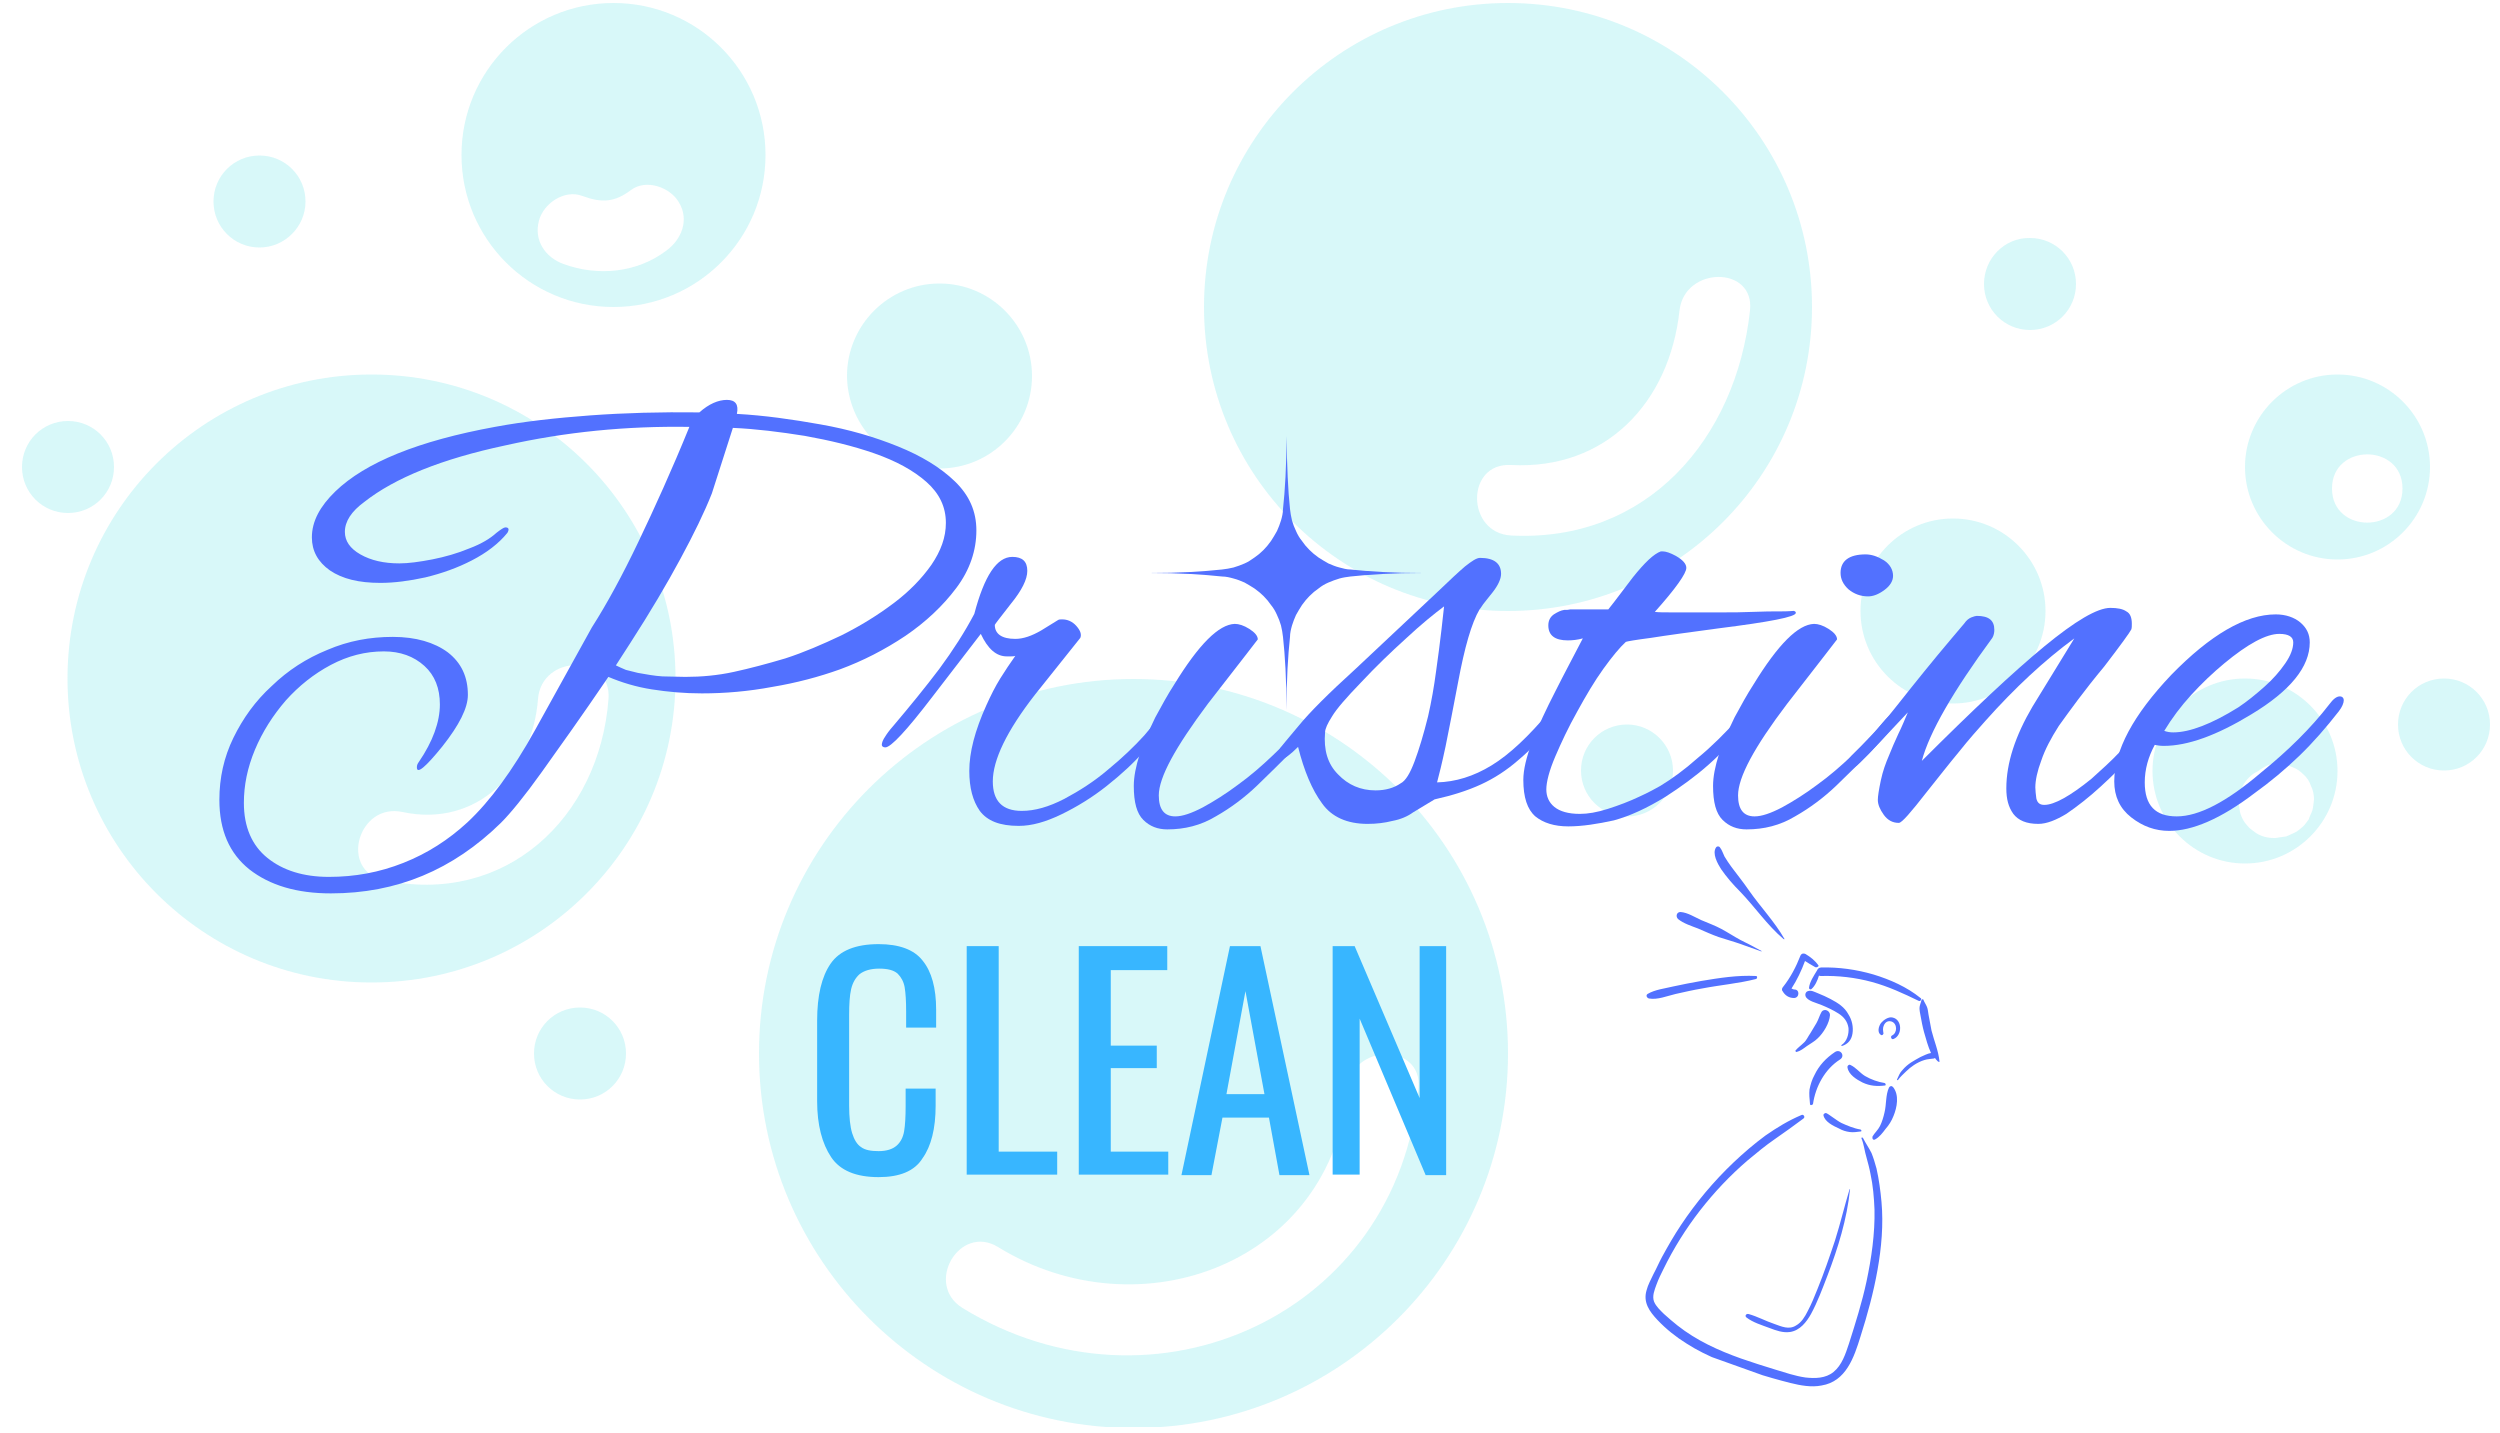 <?xml version="1.0" encoding="utf-8"?>
<!-- Generator: Adobe Illustrator 27.9.0, SVG Export Plug-In . SVG Version: 6.00 Build 0)  -->
<svg version="1.1" id="Layer_1" xmlns="http://www.w3.org/2000/svg" xmlns:xlink="http://www.w3.org/1999/xlink" x="0px" y="0px"
	 viewBox="0 0 500 286.6" style="enable-background:new 0 0 500 286.6;" xml:space="preserve">
<style type="text/css">
	.st0{opacity:0.24;}
	.st1{clip-path:url(#SVGID_00000114047170748538287940000002490925407779551409_);}
	.st2{fill:#5CE1E6;}
	.st3{clip-path:url(#SVGID_00000124877464015123522610000011805338271639632810_);}
	.st4{clip-path:url(#SVGID_00000104668051499166384670000004275760840327219848_);}
	.st5{clip-path:url(#SVGID_00000103963250474611461220000016257998019790032555_);}
	.st6{clip-path:url(#SVGID_00000065791212469041136330000008294042450640902822_);}
	.st7{clip-path:url(#SVGID_00000119077806098492175500000009114097841359755440_);}
	.st8{clip-path:url(#SVGID_00000152957913955891647760000015695016607255734915_);}
	.st9{fill:#5271FF;}
	.st10{clip-path:url(#SVGID_00000142879984025997572400000018396096547694866062_);}
	.st11{fill:#38B6FF;}
</style>
<g transform="matrix(1, 0, 0, 1, 1, 75)" class="st0">
	<g>
		<defs>
			<rect id="SVGID_1_" x="0.3" y="-75.2" width="498.7" height="288"/>
		</defs>
		<clipPath id="SVGID_00000047027193857146186690000004590252040698905009_">
			<use xlink:href="#SVGID_1_"  style="overflow:visible;"/>
		</clipPath>
		<g style="clip-path:url(#SVGID_00000047027193857146186690000004590252040698905009_);">
			<path class="st2" d="M134.1,60.7c0-33.6-27.2-60.8-60.8-60.8c-33.6,0-60.8,27.2-60.8,60.8c0,33.6,27.2,60.8,60.8,60.8
				C106.9,121.5,134.1,94.3,134.1,60.7z M75.7,101c-8.9-1.9-5.1-15.5,3.8-13.6c14.9,3.2,26-8.2,27.1-22.6c0.7-9,14.8-9.1,14.1,0
				C118.9,88.6,100,106.3,75.7,101z"/>
			<g>
				<defs>
					<rect id="SVGID_00000165213332451018488800000014597878588777531053_" x="239" y="-75" width="122.7" height="122.5"/>
				</defs>
				<clipPath id="SVGID_00000170238754249874879780000015558920272997914524_">
					<use xlink:href="#SVGID_00000165213332451018488800000014597878588777531053_"  style="overflow:visible;"/>
				</clipPath>
				<g style="clip-path:url(#SVGID_00000170238754249874879780000015558920272997914524_);">
					<path class="st2" d="M239.8-13.6c0,33.6,27.2,60.8,60.8,60.8c33.6,0,60.8-27.2,60.8-60.8c0-33.6-27.2-60.8-60.8-60.8
						C267-74.4,239.8-47.2,239.8-13.6z M349-12.9c-2.8,25.7-20.6,46.4-47.8,45c-9-0.5-9.1-14.6,0-14.1c19,1,31.7-12.5,33.7-30.9
						C335.9-21.8,350-21.9,349-12.9z"/>
				</g>
			</g>
			<g>
				<defs>
					<rect id="SVGID_00000020392960784038179610000010568024491382105762_" x="149.7" y="59.5" width="152" height="150.9"/>
				</defs>
				<clipPath id="SVGID_00000164514658765788810300000017828811056819940536_">
					<use xlink:href="#SVGID_00000020392960784038179610000010568024491382105762_"  style="overflow:visible;"/>
				</clipPath>
				<g style="clip-path:url(#SVGID_00000164514658765788810300000017828811056819940536_);">
					<path class="st2" d="M300.6,135.7c0-41.4-33.6-74.9-74.9-74.9c-41.4,0-74.9,33.6-74.9,74.9s33.6,74.9,74.9,74.9
						C267.1,210.6,300.6,177,300.6,135.7z M191.5,186.6c-7.7-4.8-0.6-16.9,7.1-12.2c28.4,17.5,66.8,3.2,70-31.8c0.8-9,14.9-9,14.1,0
						C278.6,187.8,229.8,210.1,191.5,186.6z"/>
				</g>
			</g>
			<g>
				<defs>
					<rect id="SVGID_00000150798215481562954740000006168965914663529622_" x="91" y="-75" width="61.3" height="62.5"/>
				</defs>
				<clipPath id="SVGID_00000125570632859129933430000014746876426014575745_">
					<use xlink:href="#SVGID_00000150798215481562954740000006168965914663529622_"  style="overflow:visible;"/>
				</clipPath>
				<g style="clip-path:url(#SVGID_00000125570632859129933430000014746876426014575745_);">
					<path class="st2" d="M152.1-44c0-16.8-13.6-30.4-30.4-30.4c-16.8,0-30.4,13.6-30.4,30.4s13.6,30.4,30.4,30.4
						C138.5-13.6,152.1-27.2,152.1-44z M111.7-22.2c-3.6-1.3-6-4.7-4.9-8.7c0.9-3.4,5.1-6.3,8.7-4.9c3.8,1.4,6.4,1.3,9.7-1.2
						c3.1-2.3,7.9-0.5,9.6,2.5c2.1,3.5,0.5,7.4-2.5,9.6C126.4-20.4,118.5-19.7,111.7-22.2z"/>
				</g>
			</g>
			<path class="st2" d="M395.8-18.2c0,5.1,4.1,9.2,9.2,9.2c5.1,0,9.2-4.1,9.2-9.2c0-5.1-4.1-9.2-9.2-9.2
				C399.9-27.5,395.8-23.3,395.8-18.2z"/>
			<path class="st2" d="M60.1-34.7c0-5.1-4.1-9.2-9.2-9.2c-5.1,0-9.2,4.1-9.2,9.2c0,5.1,4.1,9.2,9.2,9.2
				C55.9-25.5,60.1-29.6,60.1-34.7z"/>
			<path class="st2" d="M478.6,69.9c0,5.1,4.1,9.2,9.2,9.2c5.1,0,9.2-4.1,9.2-9.2s-4.1-9.2-9.2-9.2
				C482.7,60.7,478.6,64.8,478.6,69.9z"/>
			<path class="st2" d="M324.4,69.9c-5.1,0-9.2,4.1-9.2,9.2c0,5.1,4.1,9.2,9.2,9.2c5.1,0,9.2-4.1,9.2-9.2
				C333.6,74.1,329.5,69.9,324.4,69.9z"/>
			<path class="st2" d="M124.2,135.7c0-5.1-4.1-9.2-9.2-9.2s-9.2,4.1-9.2,9.2c0,5.1,4.1,9.2,9.2,9.2S124.2,140.8,124.2,135.7z"/>
			<path class="st2" d="M21.8,18.4c0-5.1-4.1-9.2-9.2-9.2s-9.2,4.1-9.2,9.2s4.1,9.2,9.2,9.2S21.8,23.5,21.8,18.4z"/>
			<path class="st2" d="M389.6,28.7c-10.2,0-18.5,8.3-18.5,18.5s8.3,18.5,18.5,18.5c10.2,0,18.5-8.3,18.5-18.5
				S399.8,28.7,389.6,28.7z"/>
			<path class="st2" d="M448,18.4c0,10.2,8.3,18.5,18.5,18.5S485,28.6,485,18.4s-8.3-18.5-18.5-18.5S448,8.2,448,18.4z M479.5,22.7
				c0,9.1-14.1,9.1-14.1,0C465.4,13.6,479.5,13.6,479.5,22.7z"/>
			<path class="st2" d="M448,60.7c-10.2,0-18.5,8.3-18.5,18.5c0,10.2,8.3,18.5,18.5,18.5c10.2,0,18.5-8.3,18.5-18.5
				C466.5,69,458.2,60.7,448,60.7z M457.4,78.4c0.9,0.3,1.6,0.8,2.3,1.5c0.7,0.6,1.2,1.4,1.5,2.3c0.4,0.8,0.6,1.7,0.6,2.7
				c0,0.3-0.1,0.6-0.1,0.9c0-0.1-0.1,0.9-0.2,1.1c0,0,0,0.1,0,0.1c-0.2,0.6-0.5,1.1-0.7,1.7l0,0l0,0.1c0,0,0,0,0,0
				c-0.4,0.5-0.7,1-1.1,1.4c0,0-0.1,0.1-0.1,0.1c-0.1,0.1-1,0.9-1.6,1.2c-0.3,0.1-0.8,0.4-0.9,0.4c-0.2,0.1-0.6,0.3-0.9,0.4
				c0,0-0.1,0-0.1,0c-0.6,0.1-1.3,0.2-2,0.3c-0.1,0-0.2,0-0.3,0c-1.3,0-2.5-0.3-3.6-1c-0.5-0.4-1-0.7-1.4-1.1
				c-0.9-0.9-1.5-1.9-1.8-3.1c-0.1-0.6-0.2-1.2-0.3-1.9c0-1,0.2-1.9,0.6-2.7c0.3-0.9,0.8-1.6,1.5-2.3c0.5-0.5,1-0.9,1.7-1.2
				c0.8-0.6,1.6-1.1,2.5-1.4c0.6-0.1,1.2-0.2,1.9-0.2C455.6,77.8,456.5,78,457.4,78.4z"/>
			<path class="st2" d="M186.9,18.7c10.2,0,18.5-8.3,18.5-18.5c0-10.2-8.3-18.5-18.5-18.5c-10.2,0-18.5,8.3-18.5,18.5
				C168.5,10.4,176.8,18.7,186.9,18.7z"/>
		</g>
	</g>
</g>
<g>
	<defs>
		<rect id="SVGID_00000049939528335323814060000003466746800990162327_" x="328" y="169.2" width="61.3" height="109.3"/>
	</defs>
	<clipPath id="SVGID_00000110446469636548885140000005107850111026039697_">
		<use xlink:href="#SVGID_00000049939528335323814060000003466746800990162327_"  style="overflow:visible;"/>
	</clipPath>
	<g style="clip-path:url(#SVGID_00000110446469636548885140000005107850111026039697_);">
		<g>
			<defs>
				
					<rect id="SVGID_00000114074292938698407920000013168400728221717169_" x="305.7" y="192.4" transform="matrix(0.337 -0.942 0.942 0.337 23.551 482.21)" width="97" height="64"/>
			</defs>
			<clipPath id="SVGID_00000023982539049660976200000013142247202139852700_">
				<use xlink:href="#SVGID_00000114074292938698407920000013168400728221717169_"  style="overflow:visible;"/>
			</clipPath>
			<g style="clip-path:url(#SVGID_00000023982539049660976200000013142247202139852700_);">
				<g>
					<defs>
						
							<rect id="SVGID_00000109719503470582875290000007630624449657468305_" x="305.5" y="192.3" transform="matrix(0.337 -0.942 0.942 0.337 23.465 481.942)" width="97" height="64"/>
					</defs>
					<clipPath id="SVGID_00000111193750526440050760000008501981307899315388_">
						<use xlink:href="#SVGID_00000109719503470582875290000007630624449657468305_"  style="overflow:visible;"/>
					</clipPath>
					<g style="clip-path:url(#SVGID_00000111193750526440050760000008501981307899315388_);">
						<path class="st9" d="M362,220.8c-0.1-1-0.2-2-0.1-2.9c0.2-1,0.5-2,1-2.9c0.9-1.9,2.3-3.4,4.1-4.6c1.1-0.7,2.1,0.8,1,1.5
							c-3,1.9-4.9,5.4-5.4,8.9C362.4,221.1,362,221.1,362,220.8z M378.6,217.4c1.3,1.6,0.8,4.1,0.1,5.8c-0.4,1-0.9,1.8-1.6,2.6
							c-0.6,0.8-1.2,1.6-2.1,2.1c-0.4,0.2-0.6-0.2-0.5-0.6c0.4-0.7,1.1-1.3,1.5-2.1c0.4-0.8,0.7-1.8,0.9-2.7c0.4-1.6,0.2-3.5,0.9-5
							C378,217.2,378.3,217.1,378.6,217.4z M369.9,237.9c0-0.1,0.2-0.1,0.1,0c-0.6,5.9-2.4,11.7-4.5,17.2c-1,2.6-2,5.3-3.3,7.7
							c-0.9,1.6-2.2,3.3-4.2,3.6c-1.4,0.2-2.8-0.3-4.1-0.8c-1.6-0.6-3.3-1.1-4.6-2.1c-0.4-0.3-0.1-0.8,0.4-0.7
							c1.8,0.5,3.4,1.4,5.2,2c1.4,0.5,2.9,1.2,4.3,0.3c1.1-0.6,1.8-1.8,2.3-2.8c0.8-1.5,1.4-3,2-4.5c1.3-3.2,2.4-6.4,3.5-9.7
							C368.1,244.6,368.9,241.2,369.9,237.9z M334.6,197.3c1.9-0.4,3.8-0.8,5.6-1.1c3.6-0.6,7.3-1.2,11-1c0.3,0,0.3,0.5,0,0.6
							c-3.5,0.9-7.2,1.2-10.8,1.9c-1.8,0.3-3.5,0.7-5.3,1.1c-1.7,0.4-3.6,1.2-5.3,0.9c-0.4-0.1-0.7-0.6-0.3-0.9
							C331,197.9,333,197.7,334.6,197.3z M344.3,185.8c1.3,0.7,2.5,1.5,3.8,2.2c1.4,0.7,2.8,1.4,4.2,2.2c0,0,0,0.1,0,0.1
							c-1.4-0.5-2.8-1-4.2-1.5c-1.4-0.5-2.9-0.9-4.4-1.4c-1.4-0.5-2.7-1.1-4.1-1.7c-1.3-0.5-2.9-1-4-1.9c-0.5-0.5-0.3-1.4,0.5-1.4
							c1.4,0.1,2.8,1,4.1,1.6C341.6,184.6,343,185.1,344.3,185.8z M356.7,187.8c-3.3-2.8-5.7-6.4-8.7-9.5c-1.4-1.4-2.7-2.9-3.8-4.5
							c-0.7-1.1-1.8-3.1-1-4.3c0.2-0.3,0.6-0.3,0.8,0c0.4,0.5,0.6,1.2,0.9,1.8c0.4,0.7,0.9,1.4,1.4,2.1c1.2,1.6,2.4,3.1,3.5,4.7
							c2.3,3.3,5.1,6.2,7.1,9.7C357,187.8,356.8,187.9,356.7,187.8z M363,193.4c-0.7-0.4-1.4-0.8-2-1.2c-0.7,1.9-1.6,3.8-2.7,5.5
							c0.2,0.1,0.4,0.2,0.6,0.2c1.1,0,1,1.7-0.1,1.7c-1,0-1.8-0.5-2.3-1.4c-0.2-0.2-0.1-0.6,0.1-0.8c1.5-1.9,2.6-4,3.5-6.3
							c0.2-0.4,0.6-0.5,1-0.3c1,0.6,1.9,1.3,2.6,2.3C363.8,193.3,363.3,193.6,363,193.4z M362.1,206.6c0.4-0.7,0.8-1.3,1.2-2
							c0.4-0.7,0.6-1.5,1-2.2c0.5-0.8,1.7-0.3,1.7,0.6c-0.1,1.6-1.3,3.6-2.5,4.7c-0.6,0.6-1.4,1-2.1,1.5c-0.7,0.5-1.3,1-2.1,1.2
							c-0.1,0-0.3-0.2-0.2-0.3c0.5-0.6,1.1-1,1.6-1.5C361.3,208.1,361.6,207.3,362.1,206.6z M376.2,207c-0.8-0.5-0.5-1.7,0-2.4
							c0.5-0.6,1.5-1.3,2.3-1.1c2,0.4,2,3.6,0.2,4.3c-0.4,0.2-0.7-0.5-0.3-0.7c1.1-0.5,1.1-2.4-0.1-2.8c-0.7-0.2-1.2,0.1-1.5,0.7
							c-0.3,0.6-0.2,1.1-0.1,1.7C376.6,207,376.4,207.1,376.2,207z M361.1,199.2c-0.1-0.3,0-0.7,0.3-0.9c0.8-0.4,1.5,0.1,2.3,0.4
							c0.8,0.3,1.6,0.7,2.4,1.1c1.5,0.8,2.8,1.6,3.6,3.1c0.7,1.1,1,2.5,0.8,3.8c-0.2,1.3-0.9,2.1-2.1,2.5c-0.1,0-0.2-0.1-0.1-0.2
							c1.1-0.7,1.5-2.2,1.4-3.4c-0.2-1.3-0.9-2.2-2-2.9c-1.1-0.7-2.2-1.2-3.4-1.7C363.4,200.6,361.4,200.2,361.1,199.2z
							 M383.8,200.2c-3.1-1.5-6.1-2.9-9.4-3.8c-3.3-0.9-6.8-1.3-10.2-1.2c-0.1,0-0.3,0-0.4-0.1c-0.3,1-0.8,2.1-1.5,2.7
							c-0.2,0.2-0.5,0-0.5-0.2c0.1-1.2,1-2.5,1.6-3.5c0.1-0.3,0.4-0.6,0.8-0.6c3.5-0.1,7.1,0.4,10.5,1.4c3.3,1,6.7,2.5,9.4,4.7
							C384.4,199.7,384.2,200.3,383.8,200.2z M387.5,212.2c-0.2-0.2-0.4-0.4-0.5-0.6c-0.1,0-0.1,0.1-0.2,0.1
							c-0.6,0.1-1.3,0.1-1.9,0.3c-0.7,0.2-1.5,0.6-2.1,1c-0.6,0.4-1.1,0.8-1.6,1.3c-0.5,0.5-1.2,1.1-1.6,1.7c-0.1,0.1-0.2,0-0.2-0.1
							c0.4-0.8,0.5-1.3,1.1-1.9c0.5-0.6,1.1-1.1,1.7-1.5c0.6-0.4,1.2-0.7,1.9-1.1c0.7-0.3,1.4-0.7,2.1-0.8c-0.6-1.3-1-2.8-1.4-4.2
							c-0.3-1.1-0.5-2.2-0.7-3.3c-0.1-0.5-0.2-1-0.2-1.5c0-0.5,0.3-1.1,0.4-1.6c0.1-0.2,0.4-0.2,0.4,0c0.2,0.5,0.5,0.9,0.7,1.4
							c0.2,0.5,0.2,1,0.3,1.5c0.2,1.1,0.4,2.1,0.6,3.2c0.5,2,1.4,4.1,1.6,6.2C388.1,212.3,387.7,212.5,387.5,212.2z M377,217.1
							c-1.6,0.2-3,0.1-4.5-0.6c-1.2-0.6-2.8-1.6-3-3c-0.1-0.3,0.3-0.7,0.6-0.5c1.1,0.5,1.9,1.6,2.9,2.2c1.2,0.7,2.6,1.2,3.9,1.4
							C377.2,216.7,377.2,217.1,377,217.1z M372.1,226.3c-0.7,0.1-1.5,0.2-2.2,0.1c-0.7-0.1-1.4-0.3-2.1-0.7
							c-1.1-0.5-2.8-1.3-3.1-2.6c-0.1-0.3,0.3-0.5,0.5-0.5c0.5,0.2,0.9,0.6,1.4,0.9c0.6,0.4,1.1,0.8,1.7,1.1
							c1.1,0.5,2.5,1.1,3.8,1.3C372.3,226,372.4,226.3,372.1,226.3z M330.7,254.8c-0.5,1.1-1.1,2.1-1.4,3.3
							c-0.7,2.4,0.6,4.2,2.2,5.9c1.7,1.8,3.7,3.4,5.8,4.7c4.2,2.7,9,4.4,13.7,5.9c2.3,0.7,4.7,1.4,7.1,2c2,0.5,4.2,0.9,6.2,0.5
							c4.9-0.8,6.5-5.6,7.8-9.8c1.4-4.4,2.6-8.8,3.4-13.3s1.2-9.1,0.8-13.6c-0.2-2.2-0.5-4.5-1-6.7c-0.3-1.1-0.6-2.1-1-3.1
							c-0.5-1-1.2-2-1.7-3c-0.1-0.2-0.4-0.1-0.3,0.1c0.5,1.2,0.6,2.5,1,3.8c0.3,1.1,0.6,2.2,0.8,3.3c0.5,2.3,0.7,4.7,0.8,7.1
							c0.1,4.8-0.6,9.7-1.6,14.4c-0.9,4.2-2.2,8.3-3.5,12.4c-0.7,2.1-1.4,4.3-3.1,5.7c-1.6,1.3-3.7,1.3-5.6,1.1
							c-2.1-0.3-4.1-1-6.1-1.6c-2.3-0.7-4.5-1.4-6.8-2.2c-4.5-1.6-8.9-3.6-12.7-6.6c-0.9-0.7-1.8-1.5-2.7-2.3
							c-0.7-0.7-1.6-1.5-2-2.5c-0.4-1.1,0.1-2.3,0.5-3.4c0.4-1.1,0.9-2.1,1.4-3.1c2-4.1,4.5-8.1,7.3-11.7c2.8-3.6,6-7,9.5-10
							c1.8-1.5,3.6-3,5.5-4.3c1.9-1.3,3.8-2.7,5.7-4.1c0.4-0.3,0-0.9-0.4-0.7c-2.6,1.1-4.9,2.5-7.2,4.1c-2.3,1.7-4.4,3.5-6.4,5.4
							c-4,3.8-7.5,8-10.5,12.5c-1.4,2.1-2.6,4.2-3.8,6.4C331.8,252.5,331.3,253.7,330.7,254.8"/>
					</g>
				</g>
			</g>
		</g>
	</g>
</g>
<g>
	<g transform="translate(28.675, 198.477)">
		<g>
			<path class="st9" d="M37.5-19.8c-6.8,0-12.2-1.6-16.3-4.8c-4-3.2-6-7.8-6-13.9c0-4.4,0.9-8.5,2.8-12.4c1.9-3.9,4.4-7.4,7.7-10.4
				c3.2-3.1,6.9-5.5,11.1-7.2c4.2-1.8,8.5-2.6,13.1-2.6c4.6,0,8.3,1.1,11,3.1c2.7,2.1,4,4.9,4,8.5c0,2.6-1.7,6-5.1,10.3
				c-3.4,4.2-5.1,5.6-5.1,4.2c0-0.4,0.1-0.7,0.4-1.1c2.8-4.1,4.2-8,4.2-11.5c0-3.2-1-5.8-3.1-7.7c-2.1-1.9-4.8-2.9-8.1-2.9
				c-3.7,0-7.2,0.9-10.6,2.7c-3.4,1.8-6.4,4.2-9,7.1c-2.6,3-4.7,6.3-6.2,9.9c-1.5,3.6-2.2,7.1-2.2,10.6c0,4.8,1.6,8.5,4.7,11
				c3.1,2.5,7.2,3.8,12.3,3.8c5.2,0,10.1-0.9,14.9-2.8c4.8-1.9,9-4.6,12.8-8.1c4.5-4.2,9-10.3,13.5-18.4l11.4-20.6
				c3-4.7,6.1-10.4,9.3-17.1c3.2-6.7,6.7-14.4,10.2-23c-12.6-0.2-24.8,1-36.8,3.7c-12.7,2.7-22.1,6.5-28.2,11.3
				c-2.6,1.9-3.9,3.9-3.9,6c0,1.8,1,3.3,3.1,4.5c2.1,1.2,4.7,1.8,7.8,1.8c1.8,0,4-0.3,6.6-0.8c2.5-0.5,5-1.2,7.4-2.2
				c2.4-0.9,4.2-2,5.4-3.1c0.9-0.7,1.5-1.1,1.8-1.1c0.7,0,0.8,0.4,0.4,1.1c-1.8,2.2-4.2,4-7.1,5.5c-2.9,1.5-6,2.6-9.3,3.4
				c-3.2,0.7-6.2,1.1-9,1.1c-4.3,0-7.6-0.8-10.1-2.5c-2.4-1.7-3.6-3.9-3.6-6.6c0-3.2,1.6-6.2,4.7-9.2c6-5.8,16.6-10.1,31.9-12.9
				c5.9-1.1,12.3-1.8,19.1-2.3c6.8-0.5,14.1-0.7,21.8-0.6c1.9-1.7,3.8-2.5,5.5-2.5s2.4,0.9,2,2.8c5.5,0.3,11.1,1.1,16.7,2.1
				c5.7,1,10.8,2.5,15.5,4.4c4.7,1.9,8.5,4.2,11.4,7c2.9,2.8,4.3,6,4.3,9.8c0,4-1.3,7.9-4,11.5c-2.7,3.6-6.1,6.8-10.2,9.6
				c-4.2,2.8-8.5,5-13.1,6.7c-4.2,1.5-8.7,2.7-13.5,3.5c-4.8,0.9-9.5,1.3-14.1,1.3c-3.5,0-6.8-0.3-10-0.8c-3.2-0.5-6.1-1.4-8.7-2.5
				c-5.3,7.8-9.8,14.1-13.3,19c-3.5,4.9-6.3,8.3-8.2,10.2C61.9-24.5,50.7-19.8,37.5-19.8z M108.4-63.1c3.2,0,6.5-0.3,9.7-1
				c3.2-0.7,6.6-1.6,10.3-2.7c3.7-1.2,7.4-2.8,11.2-4.6c3.8-1.9,7.2-4,10.4-6.4c3.2-2.4,5.7-5,7.6-7.7c1.9-2.8,2.9-5.5,2.9-8.4
				c0-3.2-1.3-5.9-3.9-8.2c-2.6-2.3-6.1-4.2-10.4-5.7c-4.3-1.5-8.9-2.6-13.9-3.5c-5-0.8-9.8-1.4-14.4-1.6l-4.2,13.1
				c-1.5,3.8-3.6,8.1-6.3,13.1c-2.7,5-6,10.6-10,16.8l-2.9,4.5c0.6,0.3,1.3,0.6,2,0.9c0.8,0.2,1.6,0.4,2.4,0.6
				c1.7,0.3,3.3,0.6,4.9,0.7C105.3-63.2,106.8-63.1,108.4-63.1z"/>
		</g>
	</g>
</g>
<g>
	<g transform="translate(132.76, 198.477)">
		<g>
			<path class="st9" d="M71-33.3c-3.8,0-6.3-1-7.8-3c-1.4-2-2.1-4.6-2.1-8c0-3.7,1.1-8,3.4-13.1c0.9-2,1.8-3.8,2.8-5.4
				c1-1.6,2-3.1,3-4.5c-0.3,0.1-0.7,0.1-0.9,0.1c-0.3,0-0.5,0-0.8,0c-2.1,0-3.8-1.5-5.2-4.5l-9.7,12.6C48.5-52.3,45.4-49,44.3-49
				c-0.4,0-0.7-0.2-0.7-0.5c0-0.4,0.2-1,0.7-1.7c0.3-0.5,0.8-1.2,1.6-2.1c3.3-3.9,6.4-7.7,9.2-11.4c2.8-3.8,5.1-7.4,7-11
				c2-7.6,4.5-11.4,7.6-11.4c2,0,3,0.9,3,2.8c0,1.7-1.1,3.9-3.3,6.6c-2.1,2.7-3.2,4.1-3.2,4.2c0,1.8,1.4,2.8,4.1,2.8
				c1.6,0,3.3-0.6,5.2-1.7l3.4-2.1c0.2-0.1,0.4-0.1,0.8-0.1c1,0,2,0.4,2.8,1.3c0.8,0.9,1.1,1.7,0.8,2.4l-9.1,11.4
				c-5.6,7.2-8.4,13-8.4,17.3c0,3.9,1.9,5.9,5.8,5.9c2.6,0,5.4-0.8,8.5-2.4c3-1.6,6-3.5,8.8-5.9c2.8-2.3,5.2-4.6,7.2-6.8l3.1-3.7
				c0.2-0.2,0.4-0.4,0.7-0.6c0.3-0.3,0.5-0.4,0.6-0.4c0.6,0,0.9,0.3,0.9,0.9c0,0.2-0.1,0.5-0.3,0.9c-0.2,0.4-0.5,0.9-0.9,1.4
				L96-48.2c-2,2.3-4.5,4.6-7.4,6.9c-2.9,2.3-6,4.2-9.1,5.7C76.4-34.1,73.6-33.3,71-33.3z"/>
		</g>
	</g>
</g>
<g>
	<g transform="translate(171.558, 198.477)">
		<g>
			<path class="st9" d="M86.2-79.2c-1.5,0-2.8-0.5-3.9-1.4c-1.1-1-1.6-2.1-1.6-3.3c0-2.4,1.7-3.7,5-3.7c1.2,0,2.4,0.4,3.7,1.2
				c1.2,0.8,1.8,1.9,1.8,3.1c0,1-0.6,2-1.7,2.8C88.3-79.6,87.2-79.2,86.2-79.2z M61.9-32.6c-1.9,0-3.5-0.6-4.8-1.9
				c-1.3-1.3-1.9-3.5-1.9-6.8c0-1.8,0.4-3.9,1.2-6.4c0.8-2.4,1.9-4.8,3.1-7.3c1.3-2.4,2.5-4.6,3.8-6.6c4.9-8,8.9-12,12.1-12.1
				c0.8,0,1.8,0.3,2.9,1c1.1,0.7,1.7,1.4,1.7,2.1c0,0-3.3,4.3-10,12.9C63.5-49,60.2-43,60.2-39.4c0,2.8,1.1,4.2,3.3,4.2
				c1.4,0,3.2-0.6,5.5-1.8c2.2-1.2,4.6-2.7,7-4.5c2.5-1.8,4.8-3.8,7-5.9c2.2-2.1,4.1-4,5.5-5.8c0.9-1.1,1.6-1.9,2.3-2.4
				c0.7-0.4,1.1-0.7,1.2-0.7c0.3,0,0.5,0.3,0.5,0.8c0,0.4-0.5,1.3-1.5,2.6c-1,1.3-2.4,2.8-4.1,4.6c-2.1,2.1-4.4,4.4-7,6.9
				c-2.5,2.4-5.3,4.5-8.3,6.2C68.6-33.4,65.4-32.6,61.9-32.6z"/>
		</g>
	</g>
</g>
<g>
	<g transform="translate(193.813, 198.477)">
		<g>
			<path class="st9" d="M79.7-33.7c-4.1,0-7.2-1.4-9.1-4.1c-2-2.7-3.6-6.5-4.8-11.3c-1.6,1.6-2.7,2.4-3.3,2.4
				c-0.4,0-0.6-0.4-0.6-1.1c0-0.5,0.2-1,0.6-1.4c0,0,1.1-1.4,3.4-4.1c2.2-2.7,6-6.5,11.4-11.4l16.5-15.5c2.3-2.2,4.1-3.9,5.4-5
				c1.4-1.1,2.3-1.7,3-1.7c2.8,0,4.2,1.1,4.2,3.2c0,1-0.6,2.3-1.7,3.7c-0.9,1.1-1.5,1.9-1.9,2.4c-0.4,0.6-0.6,0.9-0.7,1
				c-1.6,2.7-3,7.6-4.3,14.6c-1,5.2-1.8,9.4-2.5,12.8c-0.7,3.3-1.3,5.7-1.7,7.2c3.7-0.1,7.3-1.2,10.9-3.4c3.6-2.2,7.4-5.8,11.6-10.8
				c0.2-0.2,0.4-0.4,0.8-0.8c0.3-0.3,0.7-0.5,1-0.5c0.5,0,0.8,0.2,0.8,0.6c0,0.4-0.1,0.9-0.4,1.3c-0.3,0.4-0.5,0.8-0.8,1.2
				c-2.7,3.2-5.2,5.9-7.6,7.9c-2.4,2.1-4.9,3.7-7.5,4.9c-2.6,1.2-5.7,2.2-9.3,3L88.8-36c-1.1,0.8-2.5,1.4-4.1,1.7
				C83.1-33.9,81.5-33.7,79.7-33.7z M81.3-40.4c2,0,3.7-0.5,5-1.4c1-0.5,1.9-2,2.8-4.4c0.9-2.4,1.8-5.4,2.7-9c0.7-3.1,1.2-6,1.6-9
				c0.4-2.9,0.8-5.8,1.1-8.5l0.5-4.5c-2,1.5-4.6,3.6-7.6,6.4c-3.1,2.8-6.1,5.7-9,8.8c-3,3.1-4.9,5.3-5.8,6.8
				c-0.9,1.4-1.4,2.5-1.4,3.2c-0.3,3.5,0.5,6.3,2.6,8.4C75.8-41.5,78.3-40.4,81.3-40.4z"/>
		</g>
	</g>
</g>
<g>
	<g transform="translate(229.165, 198.477)">
		<g>
			<path class="st9" d="M84.5-33.2c-2.8,0-5-0.7-6.6-2c-1.6-1.4-2.4-3.8-2.4-7.3c0-2,0.6-4.6,1.8-7.7c1.2-3.1,2.8-6.5,4.6-10
				c1.8-3.6,3.7-7.1,5.5-10.6c-1.1,0.3-2.1,0.4-3,0.4c-2.6,0-3.9-1-3.9-3c0-1,0.4-1.7,1.1-2.2c0.8-0.5,1.4-0.8,2.1-0.9
				c0,0,0.1,0,0.3,0c0.2,0,0.5,0,0.9-0.1h7.6c1.6-2,3.2-4.2,4.9-6.4c2.4-3,4.2-4.7,5.6-5.2h0.4c0.6,0,1.5,0.3,2.6,0.9
				c1.4,0.8,2.1,1.6,2.1,2.4c0,1.1-2.1,4.1-6.3,8.8c0.8,0.1,1.9,0.1,3.4,0.1c1.5,0,3.3,0,5.5,0c1,0,2.5,0,4.5,0c2,0,4,0,6.2-0.1
				c2.2-0.1,4-0.1,5.6-0.1c1.6,0,2.5-0.1,2.6-0.1c0.3,0.1,0.4,0.2,0.4,0.4c0,0.8-5.2,1.8-15.5,3.1c-5.9,0.8-10.4,1.4-13.5,1.9
				c-3.1,0.4-4.8,0.7-5,0.8c-1.2,1.1-2.7,2.9-4.5,5.4c-1.8,2.5-3.5,5.4-5.2,8.5c-1.8,3.2-3.2,6.2-4.4,9c-1.2,2.8-1.8,5.1-1.8,6.6
				c0,1.4,0.5,2.6,1.6,3.5c1.1,0.9,2.8,1.4,5.1,1.4c1.6,0,3.4-0.3,5.6-1c2.2-0.7,4.3-1.5,6.2-2.4c2-0.9,3.4-1.7,4.3-2.2
				c2.3-1.4,4.8-3.2,7.5-5.6c2.8-2.3,5.5-5,8.2-8c1.2-1.2,2.1-1.8,2.5-1.8c0.3,0,0.4,0.2,0.4,0.5c0,0.7-0.7,1.8-2,3.4
				c-2.1,2.5-4.4,5-7,7.3c-2.6,2.3-5.5,4.4-8.6,6.4c-3.6,2.2-7,3.8-10.3,4.7C90.4-33.7,87.3-33.2,84.5-33.2z"/>
		</g>
	</g>
</g>
<g>
	<g transform="translate(258.411, 198.477)">
		<g>
			<path class="st9" d="M115.2-79.2c-1.5,0-2.8-0.5-3.9-1.4c-1.1-1-1.6-2.1-1.6-3.3c0-2.4,1.7-3.7,5-3.7c1.2,0,2.4,0.4,3.7,1.2
				c1.2,0.8,1.8,1.9,1.8,3.1c0,1-0.6,2-1.7,2.8C117.3-79.6,116.2-79.2,115.2-79.2z M90.9-32.6c-1.9,0-3.5-0.6-4.8-1.9
				c-1.3-1.3-1.9-3.5-1.9-6.8c0-1.8,0.4-3.9,1.2-6.4c0.8-2.4,1.9-4.8,3.1-7.3c1.3-2.4,2.5-4.6,3.8-6.6c4.9-8,8.9-12,12.1-12.1
				c0.8,0,1.8,0.3,2.9,1c1.1,0.7,1.7,1.4,1.7,2.1c0,0-3.3,4.3-10,12.9C92.4-49,89.2-43,89.2-39.4c0,2.8,1.1,4.2,3.3,4.2
				c1.4,0,3.2-0.6,5.5-1.8c2.2-1.2,4.6-2.7,7-4.5c2.5-1.8,4.8-3.8,7-5.9c2.2-2.1,4.1-4,5.5-5.8c0.9-1.1,1.6-1.9,2.3-2.4
				c0.7-0.4,1.1-0.7,1.2-0.7c0.3,0,0.5,0.3,0.5,0.8c0,0.4-0.5,1.3-1.5,2.6c-1,1.3-2.4,2.8-4.1,4.6c-2.1,2.1-4.4,4.4-7,6.9
				c-2.5,2.4-5.3,4.5-8.3,6.2C97.6-33.4,94.4-32.6,90.9-32.6z"/>
		</g>
	</g>
</g>
<g>
	<g transform="translate(280.666, 198.477)">
		<g>
			<path class="st9" d="M127-33.7c-2.4,0-4-0.7-5-2c-1-1.4-1.4-3-1.4-5.1c0-5.1,1.8-10.5,5.2-16.3l8.4-13.7
				c-6,4.4-11.9,9.9-17.7,16.4c-1.6,1.8-3.4,3.8-5.3,6.2c-2,2.4-4.1,5.1-6.5,8.1c-3.2,4.1-5,6.2-5.6,6.2c-1.2,0-2.2-0.5-3-1.6
				c-0.8-1.1-1.2-2.1-1.2-3c0-0.7,0.2-2,0.6-3.9c0.4-1.9,1-3.5,1.6-4.9c0.6-1.5,1.2-2.9,1.9-4.4c0.7-1.4,1.3-2.9,1.9-4.3L93-47.6
				c-0.2,0.2-0.7,0.7-1.6,1.6s-1.6,1.3-2.1,1.3c-0.4,0-0.6-0.3-0.6-0.9c0-0.2,0.1-0.4,0.2-0.7c0.1-0.3,0.4-0.7,0.8-1.1
				c1.3-1.3,2.7-2.7,4.1-4.2c1.4-1.5,2.9-3.2,4.4-5.1c0.8-1,1.9-2.4,3.5-4.4c1.6-2,3.3-4.1,5.2-6.4c1.9-2.3,3.7-4.4,5.3-6.3
				c0.4-0.6,0.9-1,1.4-1.2c0.5-0.2,0.9-0.3,1.1-0.3c2.4,0,3.5,0.9,3.5,2.8c0,0.5-0.1,1.1-0.4,1.6C110-60.3,105.2-52,103.7-46.3
				c10.2-10.2,18.3-17.8,24.5-22.9c6.2-5.1,10.6-7.7,13.2-7.7c1.4,0,2.5,0.2,3.2,0.7c0.8,0.4,1.1,1.3,1.1,2.5c0,0.4,0,0.8-0.1,1.1
				c-0.3,0.6-2.1,3.1-5.4,7.4c-2,2.4-3.8,4.7-5.3,6.7c-1.5,2-2.8,3.8-3.8,5.2c-1.6,2.5-2.8,4.8-3.5,6.9c-0.8,2.1-1.2,4-1.2,5.4
				c0,0.6,0.1,1.4,0.2,2.2c0.2,0.9,0.7,1.3,1.6,1.3c2,0,5.2-1.8,9.4-5.2c2-1.8,3.9-3.5,5.6-5.3c1.8-1.8,3.4-3.6,5-5.3
				c0.3-0.3,0.9-1,1.7-2c0.8-1,1.3-1.5,1.4-1.5c0.3,0,0.5,0.4,0.5,1.1c0,0.3-0.2,0.9-0.6,1.8c-0.4,0.8-0.8,1.5-1.2,1.9
				c-1,1.1-2.4,2.7-4.3,4.7c-1.9,2-4,4.1-6.3,6.2c-2.3,2.1-4.6,3.9-6.8,5.4C130.6-34.5,128.7-33.7,127-33.7z"/>
		</g>
	</g>
</g>
<g>
	<g transform="translate(320.35, 198.477)">
		<g>
			<path class="st9" d="M113.5-32.3c-2.8,0-5.3-0.9-7.6-2.7c-2.3-1.8-3.4-4.2-3.4-7.2c0-6.2,3.8-13.3,11.4-21.3
				c7.8-8,14.8-12.1,20.9-12.1c2,0,3.7,0.6,4.9,1.6c1.3,1.1,1.9,2.4,1.9,4c0,4.9-3.9,9.7-11.7,14.4c-6.9,4.2-12.7,6.3-17.5,6.3
				c-0.7,0-1.3-0.1-1.8-0.2c-1.3,2.4-2,4.9-2,7.5c0,4.6,2.1,6.8,6.4,6.8c4.4,0,10-2.9,16.9-8.8c5.3-4.3,9.9-8.8,13.6-13.6
				c0.8-1.1,1.5-1.6,2.1-1.6c0.5,0,0.8,0.3,0.8,0.8c0,0.5-0.3,1.3-1,2.2c-2.5,3.2-5.1,6.2-7.9,8.9c-2.8,2.7-5.8,5.2-9,7.5
				C123.8-34.7,118.1-32.3,113.5-32.3z M114.3-52c3.3,0,7.7-1.7,13-5c1.8-1.2,3.5-2.6,5.2-4.1c1.7-1.5,3.1-3.1,4.2-4.7
				c1.1-1.6,1.6-3,1.6-4.2c0-1.1-0.9-1.7-2.8-1.7c-2.6,0-6.3,2-11,5.9c-2.3,1.9-4.5,4-6.6,6.3c-2.1,2.3-3.9,4.7-5.4,7.2
				C113.1-52.1,113.6-52,114.3-52z"/>
		</g>
	</g>
</g>
<g>
	<defs>
		<rect id="SVGID_00000070100949524300605450000014010225449432446895_" x="230" y="87.1" width="55" height="55"/>
	</defs>
	<clipPath id="SVGID_00000065054222281584150330000016713362151054894256_">
		<use xlink:href="#SVGID_00000070100949524300605450000014010225449432446895_"  style="overflow:visible;"/>
	</clipPath>
	<g style="clip-path:url(#SVGID_00000065054222281584150330000016713362151054894256_);">
		<path class="st9" d="M258,101.8c0.1,0.8,0.2,1.5,0.4,2.3c0.2,0.7,0.5,1.5,0.8,2.1c0.3,0.7,0.7,1.4,1.2,2c0.4,0.6,0.9,1.2,1.5,1.8
			c0.5,0.5,1.1,1,1.8,1.5c0.6,0.4,1.3,0.8,2,1.2c0.7,0.3,1.4,0.6,2.2,0.8c0.7,0.2,1.5,0.4,2.2,0.4c3.7,0.4,8.5,0.7,14.6,0.7
			c-6.2,0-10.9,0.3-14.6,0.7c-0.8,0.1-1.5,0.2-2.2,0.4c-0.7,0.2-1.5,0.5-2.2,0.8c-0.7,0.3-1.4,0.7-2,1.2c-0.6,0.4-1.2,0.9-1.8,1.5
			c-0.5,0.5-1,1.1-1.5,1.8c-0.4,0.6-0.8,1.3-1.2,2c-0.3,0.7-0.6,1.4-0.8,2.1c-0.2,0.7-0.4,1.5-0.4,2.3c-0.4,3.7-0.7,8.5-0.7,14.6
			c0-6.2-0.3-10.9-0.7-14.6c-0.1-0.8-0.2-1.5-0.4-2.3c-0.2-0.7-0.5-1.5-0.8-2.1c-0.3-0.7-0.7-1.4-1.2-2c-0.4-0.6-0.9-1.2-1.5-1.8
			c-0.5-0.5-1.1-1-1.8-1.5c-0.6-0.4-1.3-0.8-2-1.2c-0.7-0.3-1.4-0.6-2.2-0.8c-0.7-0.2-1.5-0.4-2.3-0.4c-3.7-0.4-8.5-0.7-14.6-0.7
			c6.2,0,10.9-0.3,14.6-0.7c0.8-0.1,1.5-0.2,2.3-0.4c0.7-0.2,1.5-0.5,2.2-0.8c0.7-0.3,1.3-0.7,2-1.2c0.6-0.4,1.2-0.9,1.8-1.5
			c0.5-0.5,1-1.1,1.5-1.8c0.4-0.6,0.8-1.3,1.2-2c0.3-0.7,0.6-1.4,0.8-2.1c0.2-0.7,0.4-1.5,0.4-2.3c0.4-3.7,0.7-8.5,0.7-14.6
			C257.4,93.3,257.6,98.1,258,101.8z"/>
	</g>
</g>
<g>
	<g transform="translate(120.527, 251.325)">
		<g>
			<path class="st11" d="M55.2-15.9c-4.5,0-7.7-1.3-9.5-4c-1.8-2.7-2.8-6.4-2.8-11.2v-16.1c0-5,0.9-8.8,2.7-11.4
				c1.8-2.6,5-3.9,9.6-3.9c4.1,0,7.1,1.1,8.8,3.3c1.8,2.2,2.7,5.5,2.7,9.8v3.6h-6V-49c0-2.1-0.1-3.7-0.3-4.9c-0.2-1.1-0.7-2-1.4-2.7
				c-0.8-0.7-2-1-3.7-1c-1.7,0-3,0.4-3.9,1.1c-0.8,0.7-1.4,1.7-1.7,3c-0.3,1.3-0.4,3-0.4,5.2v18.1c0,2.3,0.2,4.2,0.6,5.5
				c0.4,1.3,1,2.3,1.8,2.8c0.8,0.6,2,0.8,3.5,0.8c1.6,0,2.8-0.4,3.6-1.1c0.8-0.7,1.3-1.7,1.5-2.9c0.2-1.2,0.3-2.9,0.3-5.1v-3.4h6
				v3.4c0,4.6-0.9,8.1-2.6,10.5C62.4-17.1,59.4-15.9,55.2-15.9z"/>
		</g>
	</g>
</g>
<g>
	<g transform="translate(142.339, 251.325)">
		<g>
			<path class="st11" d="M51-62.1h6.4V-21h11.7v4.6H51V-62.1z"/>
		</g>
	</g>
</g>
<g>
	<g transform="translate(159.153, 251.325)">
		<g>
			<path class="st11" d="M56.6-62.1h17.7v4.8H63v15.1h9.2v4.5H63V-21h11.5v4.6H56.6V-62.1z"/>
		</g>
	</g>
</g>
<g>
	<g transform="translate(176.391, 251.325)">
		<g>
			<path class="st11" d="M69.6-62.1h6.1l9.8,45.8h-6l-2.1-11.5h-9.3l-2.2,11.5h-6L69.6-62.1z M76.5-32.5l-3.8-20.6l-3.8,20.6H76.5z"
				/>
		</g>
	</g>
</g>
<g>
	<g transform="translate(197.229, 251.325)">
		<g>
			<path class="st11" d="M69.3-62.1h4.4l13,30.4v-30.4H92v45.8h-4.1L74.7-47.6v31.2h-5.4V-62.1z"/>
		</g>
	</g>
</g>
</svg>
